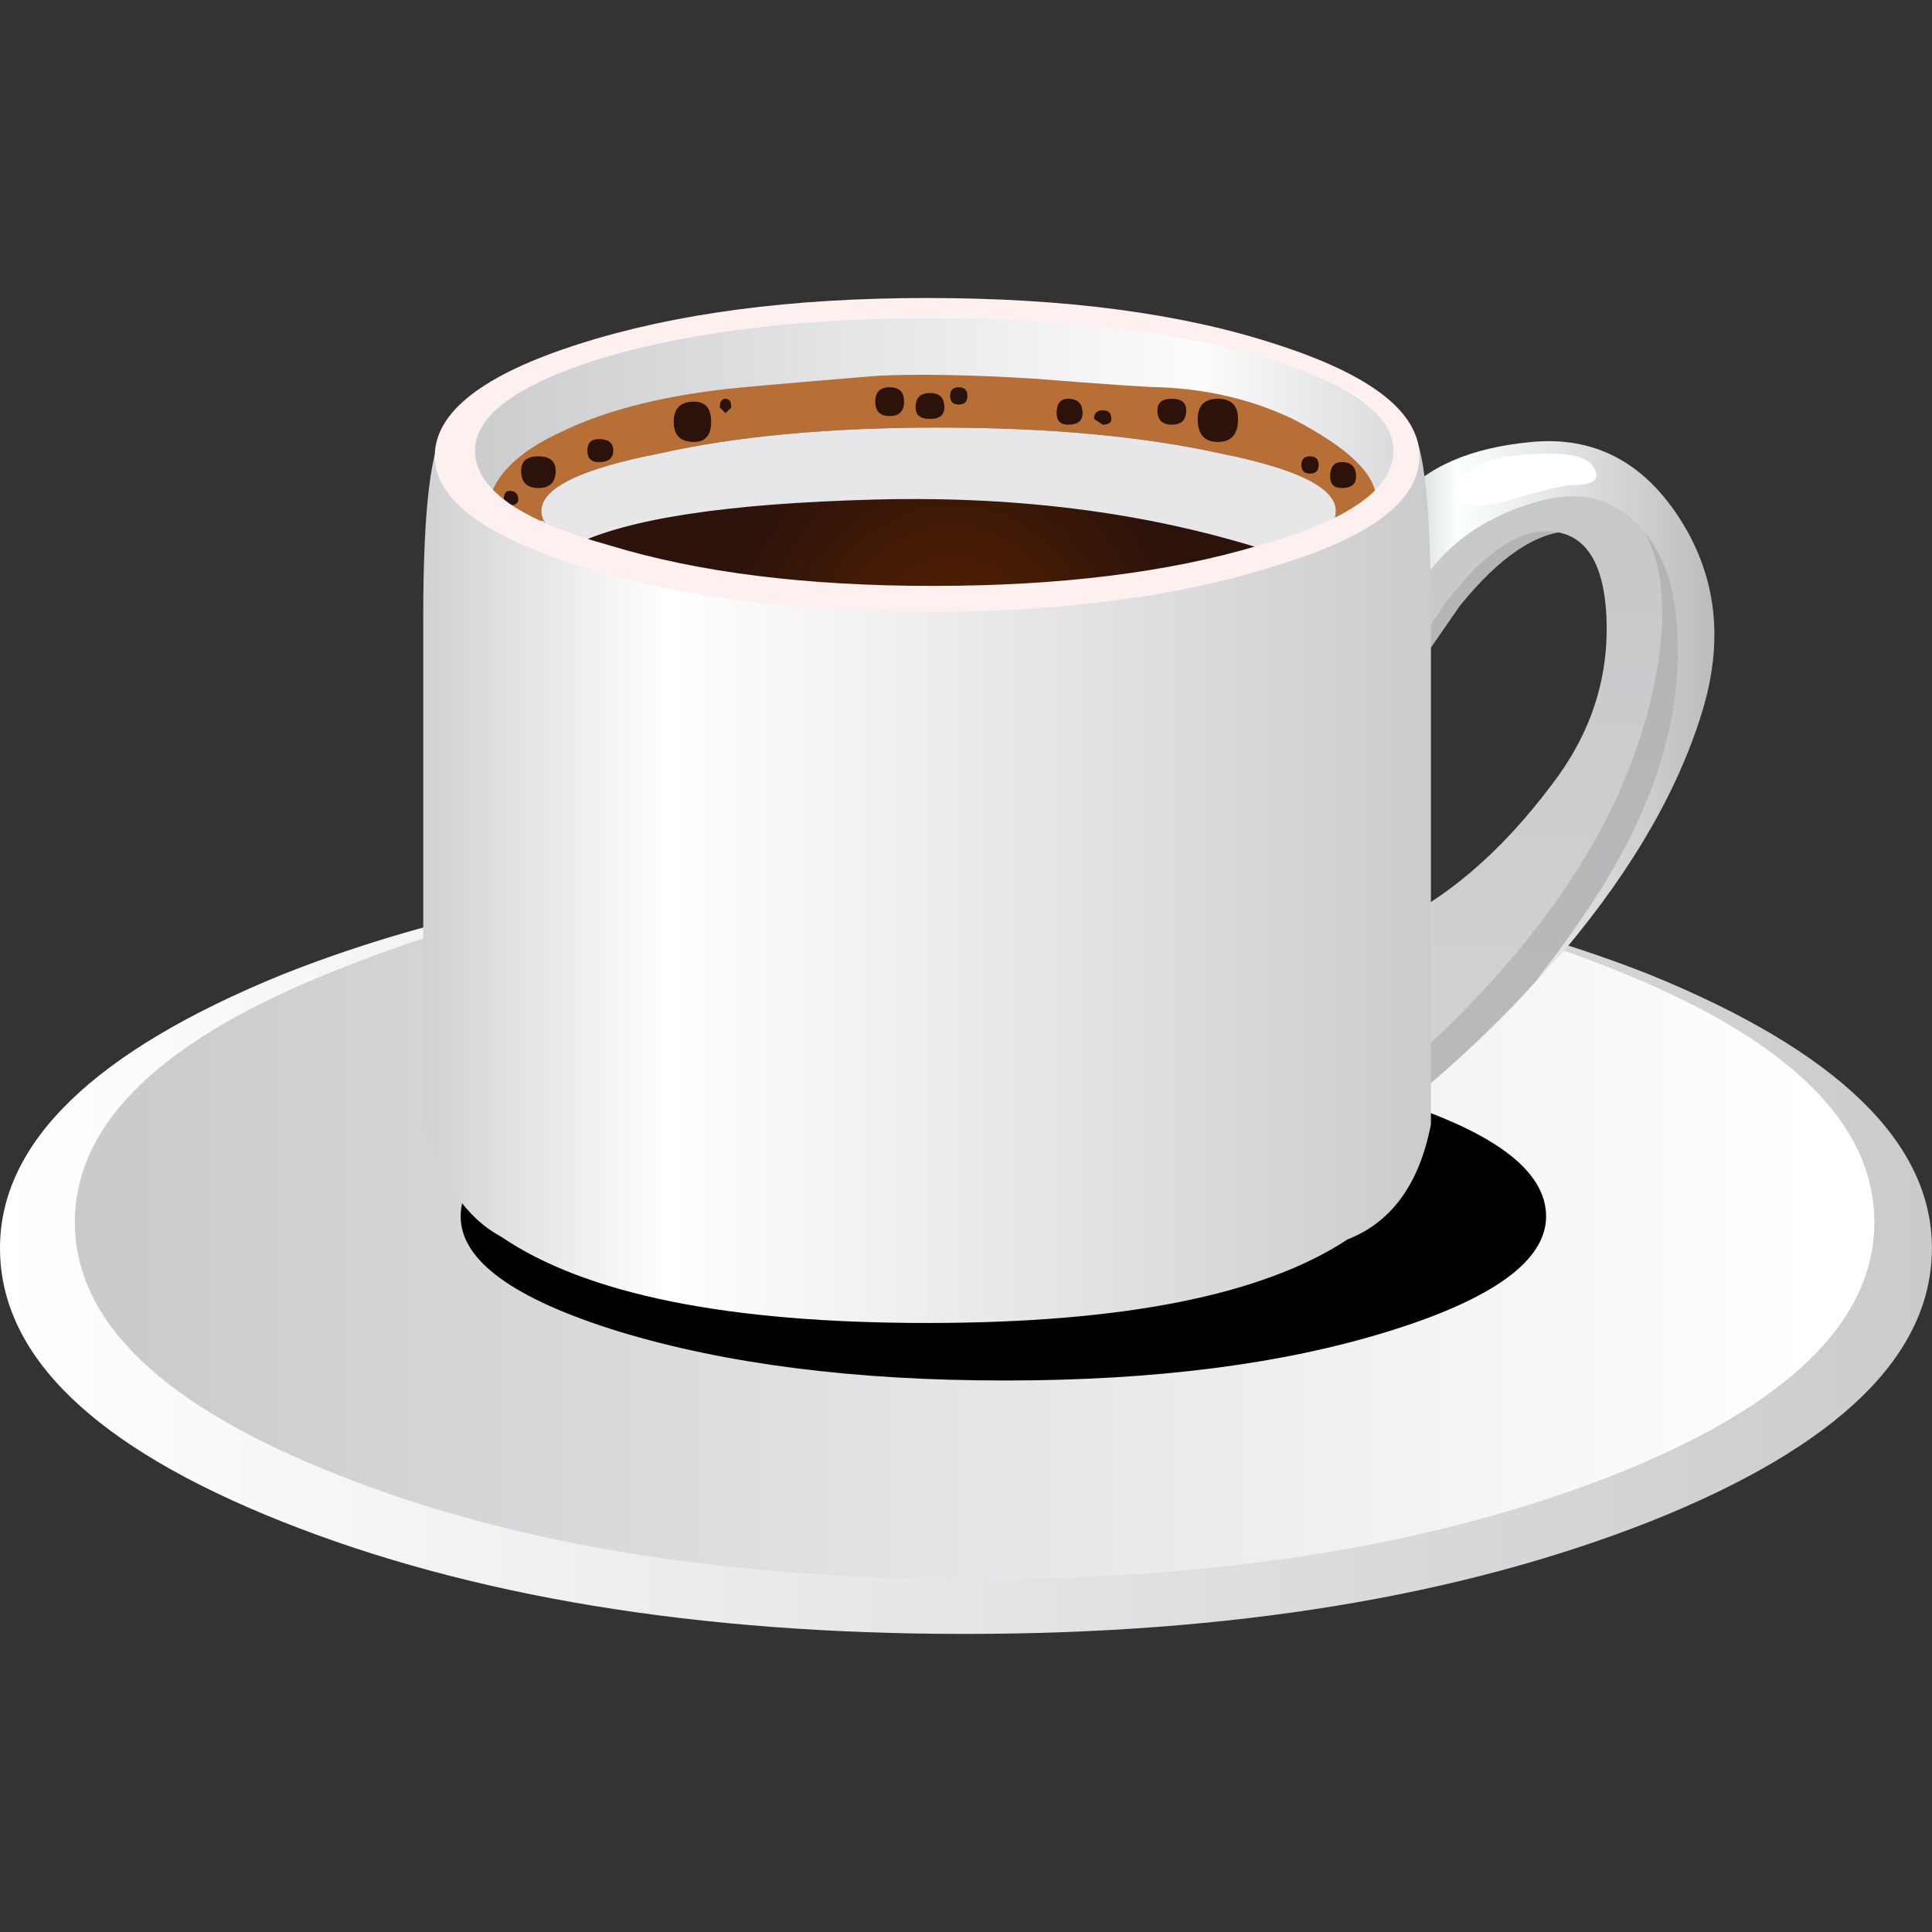 <?xml version="1.0" encoding="UTF-8" standalone="no"?>
<!-- Generator: Adobe Illustrator 15.1.0, SVG Export Plug-In . SVG Version: 6.00 Build 0)  -->

<svg
   xmlns:dc="http://purl.org/dc/elements/1.1/"
   xmlns:cc="http://creativecommons.org/ns#"
   xmlns:rdf="http://www.w3.org/1999/02/22-rdf-syntax-ns#"
   xmlns:svg="http://www.w3.org/2000/svg"
   xmlns="http://www.w3.org/2000/svg"
   xmlns:xlink="http://www.w3.org/1999/xlink"
   xmlns:sodipodi="http://sodipodi.sourceforge.net/DTD/sodipodi-0.dtd"
   xmlns:inkscape="http://www.inkscape.org/namespaces/inkscape"
   version="1.1"
   id="flash0.ai"
   x="0px"
   y="0px"
   width="256"
   height="256"
   viewBox="0 0 256 256"
   xml:space="preserve"
   sodipodi:docname="coffee.svg"
   inkscape:version="0.92.4 (5da689c313, 2019-01-14)"
   inkscape:export-filename="C:\Users\antum\Development\game-resources\icon\CC0\food\individual\Glitch\32x32\drink\coffee.png"
   inkscape:export-xdpi="10.5"
   inkscape:export-ydpi="10.5"><rect x="0" y="0" width="256" height="256" fill="#333333" stroke="none"/><title
   id="title922">Coffee</title><defs
   id="defs113" /><sodipodi:namedview
   pagecolor="#ffffff"
   bordercolor="#666666"
   borderopacity="1"
   objecttolerance="10"
   gridtolerance="10"
   guidetolerance="10"
   inkscape:pageopacity="0"
   inkscape:pageshadow="2"
   inkscape:window-width="1920"
   inkscape:window-height="1025"
   id="namedview111"
   showgrid="false"
   inkscape:zoom="0.79084289"
   inkscape:cx="-85.045729"
   inkscape:cy="-4.2313901"
   inkscape:window-x="-8"
   inkscape:window-y="-8"
   inkscape:window-maximized="1"
   inkscape:current-layer="flash0.ai"
   fit-margin-top="0"
   fit-margin-left="0"
   fit-margin-right="0"
   fit-margin-bottom="0" />
<symbol
   id="flash0.ai_x5F_3_x2F_Layer_18_copy_x2F__x3C_Path_x3E_"
   viewBox="0 -2.2 13.8 2.2"
   transform="translate(111.225,155.888)">
	<g
   id="Layer_1_3_">
		<path
   style="clip-rule:evenodd;fill:#e7e7e9;fill-rule:evenodd"
   d="m 6.9,0 c 1.9,0 3.533,-0.15 4.9,-0.45 1.333,-0.267 2,-0.6 2,-1 0,-0.3 -0.333,-0.55 -1,-0.75 -2.1,0.7 -4.433,1.017 -7,0.95 C 3.234,-1.317 1.484,-1.583 0.55,-2.05 0.183,-1.85 0,-1.65 0,-1.45 c 0,0.4 0.683,0.733 2.05,1 C 3.383,-0.15 5,0 6.9,0 Z"
   id="path2"
   inkscape:connector-curvature="0" />
	</g>
</symbol>
<symbol
   id="flash0.ai_x5F_3_x2F_Layer_18_copy_x2F__x3C_Path_x3E__x5F_23"
   viewBox="0 -5.75 18.85 5.75"
   transform="translate(111.225,155.888)">
	<g
   id="Layer_1_2_">
		<path
   style="clip-rule:evenodd;fill-rule:evenodd"
   d="m 18.85,-2.9 c 0,-0.767 -0.917,-1.434 -2.75,-2 -1.833,-0.567 -4.05,-0.85 -6.65,-0.85 -2.6,0 -4.833,0.283 -6.7,0.85 C 0.917,-4.333 0,-3.667 0,-2.9 0,-2.1 0.917,-1.417 2.75,-0.85 4.583,-0.283 6.817,0 9.45,0 c 2.6,0 4.816,-0.283 6.65,-0.85 1.833,-0.567 2.75,-1.25 2.75,-2.05 z"
   id="path6"
   inkscape:connector-curvature="0" />
	</g>
</symbol>
<linearGradient
   id="SVGID_1_"
   gradientUnits="userSpaceOnUse"
   x1="0"
   y1="16.5"
   x2="33.5"
   y2="16.5">
	<stop
   offset="0"
   style="stop-color:#FFFFFF"
   id="stop10" />
	<stop
   offset="1"
   style="stop-color:#CACBCD"
   id="stop12" />
</linearGradient>

<linearGradient
   id="SVGID_2_"
   gradientUnits="userSpaceOnUse"
   x1="-31.425"
   y1="-16.025"
   x2="-2.275"
   y2="-16.025"
   gradientTransform="scale(-1)">
	<stop
   offset="0"
   style="stop-color:#FFFFFF"
   id="stop17" />
	<stop
   offset="1"
   style="stop-color:#CACBCD"
   id="stop19" />
</linearGradient>


<linearGradient
   id="SVGID_3_"
   gradientUnits="userSpaceOnUse"
   x1="4.074"
   y1="-25.938"
   x2="12.074"
   y2="-25.938"
   gradientTransform="matrix(1.25e-4,1,-1,-0.001,-4.822999e-4,-1.966525e-4)">
	<stop
   offset="0"
   style="stop-color:#B3B5B5"
   id="stop26" />
	<stop
   offset="1"
   style="stop-color:#B7B9BA"
   id="stop28" />
</linearGradient>

<linearGradient
   id="SVGID_4_"
   gradientUnits="userSpaceOnUse"
   x1="4.074"
   y1="-25.608"
   x2="11.674"
   y2="-25.608"
   gradientTransform="matrix(1.31579e-4,1,-1,-0.001,-4.56374e-4,-1.966525e-4)">
	<stop
   offset="0"
   style="stop-color:#C7C9C9"
   id="stop33" />
	<stop
   offset="1"
   style="stop-color:#CFD0D1"
   id="stop35" />
</linearGradient>

<linearGradient
   id="SVGID_5_"
   gradientUnits="userSpaceOnUse"
   x1="24.537"
   y1="7.168"
   x2="29.962"
   y2="7.168">
	<stop
   offset="0"
   style="stop-color:#D8DBDB"
   id="stop40" />
	<stop
   offset="0.141"
   style="stop-color:#FCFFFF"
   id="stop42" />
	<stop
   offset="1"
   style="stop-color:#B7B9BA"
   id="stop44" />
</linearGradient>


<linearGradient
   id="SVGID_6_"
   gradientUnits="userSpaceOnUse"
   x1="7.35"
   y1="10.025"
   x2="24.85"
   y2="10.025">
	<stop
   offset="0"
   style="stop-color:#D0D1D3"
   id="stop51" />
	<stop
   offset="0.243"
   style="stop-color:#FFFFFF"
   id="stop53" />
	<stop
   offset="1"
   style="stop-color:#CACBCD"
   id="stop55" />
</linearGradient>

<linearGradient
   id="SVGID_7_"
   gradientUnits="userSpaceOnUse"
   x1="7.9"
   y1="2.7"
   x2="24.475"
   y2="2.7">
	<stop
   offset="0"
   style="stop-color:#CACBCD"
   id="stop60" />
	<stop
   offset="0.78"
   style="stop-color:#FCFCFC"
   id="stop62" />
	<stop
   offset="1"
   style="stop-color:#D8D9DB"
   id="stop64" />
</linearGradient>
















<radialGradient
   id="SVGID_8_"
   cx="-4.93"
   cy="16.899"
   r="4.108"
   gradientTransform="matrix(0.064,-0.998,-0.998,-0.064,33.73,2.16)"
   gradientUnits="userSpaceOnUse">
	<stop
   offset="0"
   style="stop-color:#572000"
   id="stop99" />
	<stop
   offset="1"
   style="stop-color:#2B130B"
   id="stop101" />
</radialGradient>


<g
   id="g899"
   transform="matrix(7.63,0,0,7.63,2.429775e-4,39.487)"><path
     id="path15"
     d="m 33.55,16.5 c 0,1.866 -1.633,3.45 -4.899,4.75 -3.301,1.3 -7.267,1.95 -11.9,1.95 C 12.118,23.2 8.167,22.55 4.9,21.25 1.633,19.95 0,18.366 0,16.5 0,14.667 1.633,13.083 4.9,11.75 8.167,10.45 12.117,9.8 16.75,9.8 c 4.633,0 8.6,0.65 11.9,1.95 3.267,1.333 4.9,2.917 4.9,4.75 z"
     style="clip-rule:evenodd;fill:url(#SVGID_1_);fill-rule:evenodd"
     inkscape:connector-curvature="0" /><path
     id="path22"
     d="m 32.55,16.05 c 0,1.733 -1.517,3.2 -4.55,4.4 -3.066,1.2 -6.75,1.8 -11.05,1.8 -4.333,0 -8.017,-0.6 -11.05,-1.8 -3.066,-1.2 -4.6,-2.667 -4.6,-4.4 0,-1.733 1.534,-3.2 4.6,-4.4 3.033,-1.233 6.717,-1.85 11.05,-1.85 4.3,0 7.983,0.617 11.05,1.85 3.033,1.2 4.55,2.667 4.55,4.4 z"
     style="clip-rule:evenodd;fill:url(#SVGID_2_);fill-rule:evenodd"
     inkscape:connector-curvature="0" /><use
     id="use24"
     style="overflow:visible;opacity:0.289;enable-background:new"
     transform="matrix(1,0,0,-1,-103.225,168.937)"
     y="-5.75"
     height="5.75"
     width="18.85"
     xlink:href="#flash0.ai_x5F_3_x2F_Layer_18_copy_x2F__x3C_Path_x3E__x5F_23"
     x="0" /><path
     id="path31"
     d="m 28.75,3.6 c 0.8,0.667 0.983,1.867 0.55,3.6 -0.5,2.033 -1.783,4 -3.85,5.9 -1.9,1.767 -2.934,2.05 -3.1,0.85 l 0.35,-2.3 1.45,-0.35 c 1.199,-0.466 2.283,-1.333 3.25,-2.6 0.699,-0.9 1.033,-1.9 1,-3 0,-1.1 -0.367,-1.65 -1.101,-1.65 -0.6,0 -1.25,0.434 -1.95,1.3 L 24.45,6.65 24.05,4.3 c 0.566,-0.6 1.3,-1 2.2,-1.2 1.033,-0.233 1.866,-0.067 2.5,0.5 z"
     style="clip-rule:evenodd;fill:url(#SVGID_3_);fill-rule:evenodd"
     inkscape:connector-curvature="0" /><path
     id="path38"
     d="m 28.2,3.6 c 0.7,0.667 0.85,1.816 0.45,3.45 -0.467,1.9 -1.634,3.767 -3.5,5.6 -1.7,1.667 -2.634,1.95 -2.8,0.85 l 0.3,-2.2 1.35,-0.35 c 1.066,-0.467 2.05,-1.3 2.95,-2.5 C 27.616,7.583 27.933,6.633 27.9,5.6 27.866,4.567 27.516,4.05 26.849,4.05 c -0.533,0 -1.116,0.417 -1.75,1.25 l -0.8,1.2 -0.4,-2.2 c 0.5,-0.566 1.167,-0.95 2,-1.15 C 26.833,2.95 27.6,3.1 28.2,3.6 Z"
     style="clip-rule:evenodd;fill:url(#SVGID_4_);fill-rule:evenodd"
     inkscape:connector-curvature="0" /><path
     id="path47"
     d="M 26.65,3.55 C 25.75,3.817 25.083,4.3 24.65,5 L 24.3,5.95 23.65,4.7 C 23.783,4.533 24,4.133 24.3,3.5 c 0.467,-0.567 1.233,-0.9 2.3,-1 1.067,-0.1 1.917,0.333 2.551,1.3 0.633,0.967 0.783,2.05 0.449,3.25 -0.399,1.4 -1.216,2.833 -2.449,4.3 l -0.476,0.5 C 26.938,11.524 27.196,11.174 27.45,10.8 28.75,8.933 29.3,7.15 29.099,5.45 29.033,4.85 28.832,4.367 28.499,4 28.033,3.467 27.417,3.317 26.65,3.55 Z"
     style="clip-rule:evenodd;fill:url(#SVGID_5_);fill-rule:evenodd"
     inkscape:connector-curvature="0" /><path
     id="path49"
     d="m 26.2,2.75 c 0.8,-0.1 1.283,-0.05 1.45,0.15 0.166,0.233 0.05,0.35 -0.351,0.35 -0.133,0 -0.483,0.083 -1.05,0.25 -0.467,0.133 -0.767,0.15 -0.9,0.05 C 25.184,3.417 25.2,3.267 25.4,3.1 25.634,2.9 25.9,2.783 26.2,2.75 Z"
     style="clip-rule:evenodd;fill:#ffffff;fill-rule:evenodd"
     inkscape:connector-curvature="0" /><path
     id="path58"
     d="m 24.5,2.25 c 0.233,0.3 0.35,1.4 0.35,3.3 v 8.8 c -0.199,1.033 -0.683,1.7 -1.45,2 -1.467,0.966 -3.9,1.45 -7.3,1.45 -3.467,0 -5.934,-0.5 -7.4,-1.5 C 8.266,16.067 7.916,15.667 7.65,15.1 l -0.3,-0.75 v -8.8 c 0,-1.9 0.133,-3 0.4,-3.3 z"
     style="clip-rule:evenodd;fill:url(#SVGID_6_);fill-rule:evenodd"
     inkscape:connector-curvature="0" /><path
     id="path67"
     d="m 24.45,2.7 c 0,0.7 -0.8,1.3 -2.4,1.8 C 20.417,5 18.467,5.25 16.2,5.25 13.9,5.25 11.95,5 10.35,4.5 8.717,4 7.9,3.4 7.9,2.7 7.9,2 8.717,1.4 10.35,0.9 11.95,0.4 13.9,0.15 16.2,0.15 c 2.267,0 4.216,0.25 5.85,0.75 1.6,0.5 2.4,1.1 2.4,1.8 z"
     style="clip-rule:evenodd;fill:url(#SVGID_7_);fill-rule:evenodd"
     inkscape:connector-curvature="0" /><path
     id="path69"
     d="m 23.9,3.5 c 0,0.4 -0.267,0.6 -0.8,0.6 C 22.967,4.133 18.083,4.05 8.45,3.85 l 0.1,-0.5 C 8.717,2.95 9.133,2.6 9.8,2.3 c 0.7,-0.333 1.583,-0.566 2.65,-0.7 0.233,-0.033 1.167,-0.117 2.8,-0.25 0.7,-0.033 1.6,-0.017 2.7,0.05 1.267,0.1 2,0.15 2.2,0.15 0.833,0.034 1.6,0.217 2.3,0.55 0.967,0.5 1.45,0.967 1.45,1.4 z"
     style="clip-rule:evenodd;fill:#b76f35;fill-rule:evenodd"
     inkscape:connector-curvature="0" /><path
     id="path71"
     d="m 21.5,2.1 c 0,0.267 -0.117,0.4 -0.35,0.4 -0.233,0 -0.35,-0.133 -0.35,-0.4 0,-0.233 0.117,-0.35 0.35,-0.35 0.233,0 0.35,0.117 0.35,0.35 z"
     style="clip-rule:evenodd;fill:#2b130b;fill-rule:evenodd"
     inkscape:connector-curvature="0" /><path
     id="path73"
     d="m 20.6,1.95 c 0,0.167 -0.083,0.25 -0.25,0.25 -0.167,0 -0.25,-0.083 -0.25,-0.25 0,-0.133 0.083,-0.2 0.25,-0.2 0.167,0 0.25,0.067 0.25,0.2 z"
     style="clip-rule:evenodd;fill:#2b130b;fill-rule:evenodd"
     inkscape:connector-curvature="0" /><path
     id="path75"
     d="M 22.9,2.9 C 22.9,3 22.85,3.05 22.75,3.05 22.65,3.05 22.6,3 22.6,2.9 c 0,-0.1 0.05,-0.15 0.15,-0.15 0.1,0 0.15,0.05 0.15,0.15 z"
     style="clip-rule:evenodd;fill:#2b130b;fill-rule:evenodd"
     inkscape:connector-curvature="0" /><path
     id="path77"
     d="m 23.55,3.1 c 0,0.133 -0.083,0.2 -0.25,0.2 -0.133,0 -0.2,-0.066 -0.2,-0.2 0,-0.167 0.066,-0.25 0.2,-0.25 0.167,0 0.25,0.083 0.25,0.25 z"
     style="clip-rule:evenodd;fill:#2b130b;fill-rule:evenodd"
     inkscape:connector-curvature="0" /><path
     id="path79"
     d="m 12.35,2.15 c 0,0.233 -0.1,0.35 -0.3,0.35 -0.233,0 -0.35,-0.117 -0.35,-0.35 0,-0.233 0.117,-0.35 0.35,-0.35 0.2,0 0.3,0.117 0.3,0.35 z"
     style="clip-rule:evenodd;fill:#2b130b;fill-rule:evenodd"
     inkscape:connector-curvature="0" /><path
     id="path81"
     d="M 12.7,1.9 12.6,2 12.5,1.9 c 0,-0.1 0.033,-0.15 0.1,-0.15 0.067,0 0.1,0.05 0.1,0.15 z"
     style="clip-rule:evenodd;fill:#2b130b;fill-rule:evenodd"
     inkscape:connector-curvature="0" /><path
     id="path83"
     d="m 15.7,1.8 c 0,0.167 -0.083,0.25 -0.25,0.25 -0.167,0 -0.25,-0.083 -0.25,-0.25 0,-0.167 0.083,-0.25 0.25,-0.25 0.167,0 0.25,0.083 0.25,0.25 z"
     style="clip-rule:evenodd;fill:#2b130b;fill-rule:evenodd"
     inkscape:connector-curvature="0" /><path
     id="path85"
     d="m 16.4,1.9 c 0,0.133 -0.083,0.2 -0.25,0.2 -0.167,0 -0.25,-0.067 -0.25,-0.2 0,-0.167 0.083,-0.25 0.25,-0.25 0.167,0 0.25,0.083 0.25,0.25 z"
     style="clip-rule:evenodd;fill:#2b130b;fill-rule:evenodd"
     inkscape:connector-curvature="0" /><path
     id="path87"
     d="m 16.8,1.7 c 0,0.1 -0.05,0.15 -0.15,0.15 -0.1,0 -0.15,-0.05 -0.15,-0.15 0,-0.1 0.05,-0.15 0.15,-0.15 0.1,0 0.15,0.05 0.15,0.15 z"
     style="clip-rule:evenodd;fill:#2b130b;fill-rule:evenodd"
     inkscape:connector-curvature="0" /><path
     id="path89"
     d="m 18.8,2 c 0,0.133 -0.083,0.2 -0.25,0.2 -0.133,0 -0.2,-0.067 -0.2,-0.2 0,-0.167 0.066,-0.25 0.2,-0.25 0.167,0 0.25,0.083 0.25,0.25 z"
     style="clip-rule:evenodd;fill:#2b130b;fill-rule:evenodd"
     inkscape:connector-curvature="0" /><path
     id="path91"
     d="m 19.3,2.1 c 0,0.066 -0.05,0.1 -0.15,0.1 L 19,2.1 C 19,2 19.05,1.95 19.15,1.95 19.25,1.95 19.3,2 19.3,2.1 Z"
     style="clip-rule:evenodd;fill:#2b130b;fill-rule:evenodd"
     inkscape:connector-curvature="0" /><path
     id="path93"
     d="m 10.65,2.65 c 0,0.133 -0.083,0.2 -0.25,0.2 -0.133,0 -0.2,-0.067 -0.2,-0.2 0,-0.133 0.066,-0.2 0.2,-0.2 0.167,0 0.25,0.067 0.25,0.2 z"
     style="clip-rule:evenodd;fill:#2b130b;fill-rule:evenodd"
     inkscape:connector-curvature="0" /><path
     id="path95"
     d="m 9.65,3 c 0,0.2 -0.1,0.3 -0.3,0.3 -0.2,0 -0.3,-0.1 -0.3,-0.3 0,-0.167 0.1,-0.25 0.3,-0.25 0.2,0 0.3,0.083 0.3,0.25 z"
     style="clip-rule:evenodd;fill:#2b130b;fill-rule:evenodd"
     inkscape:connector-curvature="0" /><path
     id="path97"
     d="M 9,3.5 C 9,3.567 8.95,3.6 8.85,3.6 L 8.75,3.5 C 8.75,3.4 8.783,3.35 8.85,3.35 8.95,3.35 9,3.4 9,3.5 Z"
     style="clip-rule:evenodd;fill:#2b130b;fill-rule:evenodd"
     inkscape:connector-curvature="0" /><path
     id="path104"
     d="m 23.2,3.7 c 0,0.4 -0.667,0.75 -2,1.05 -1.367,0.267 -3,0.4 -4.9,0.4 -1.9,0 -3.517,-0.133 -4.85,-0.4 C 10.083,4.45 9.4,4.1 9.4,3.7 c 0,-0.4 0.684,-0.733 2.05,-1 1.333,-0.3 2.95,-0.45 4.85,-0.45 1.9,0 3.534,0.15 4.9,0.45 1.333,0.267 2,0.6 2,1 z"
     style="clip-rule:evenodd;fill:url(#SVGID_8_);fill-rule:evenodd"
     inkscape:connector-curvature="0" /><use
     id="use106"
     style="overflow:visible;opacity:0.121;enable-background:new"
     transform="matrix(1,0,0,-1,-101.825,158.138)"
     y="-2.2"
     height="2.2"
     width="13.8"
     xlink:href="#flash0.ai_x5F_3_x2F_Layer_18_copy_x2F__x3C_Path_x3E_"
     x="0" /><path
     id="path108"
     d="m 22.15,0.8 c 1.667,0.534 2.5,1.184 2.5,1.95 0,0.766 -0.833,1.4 -2.5,1.9 -1.667,0.533 -3.683,0.8 -6.05,0.8 -2.367,0 -4.383,-0.267 -6.05,-0.8 C 8.383,4.117 7.55,3.483 7.55,2.75 7.55,1.983 8.383,1.333 10.05,0.8 11.717,0.267 13.733,0 16.1,0 c 2.4,0 4.417,0.267 6.05,0.8 z m -0.3,3.5 C 23.416,3.867 24.2,3.317 24.2,2.65 24.2,2.017 23.416,1.467 21.85,1 20.283,0.567 18.4,0.35 16.2,0.35 14,0.35 12.133,0.567 10.6,1 9.033,1.467 8.25,2.017 8.25,2.65 8.25,3.317 9.033,3.867 10.6,4.3 12.133,4.767 14,5 16.2,5 18.4,5 20.283,4.767 21.85,4.3 Z"
     style="clip-rule:evenodd;fill:#fff0f0;fill-rule:evenodd"
     inkscape:connector-curvature="0" /></g>
</svg>